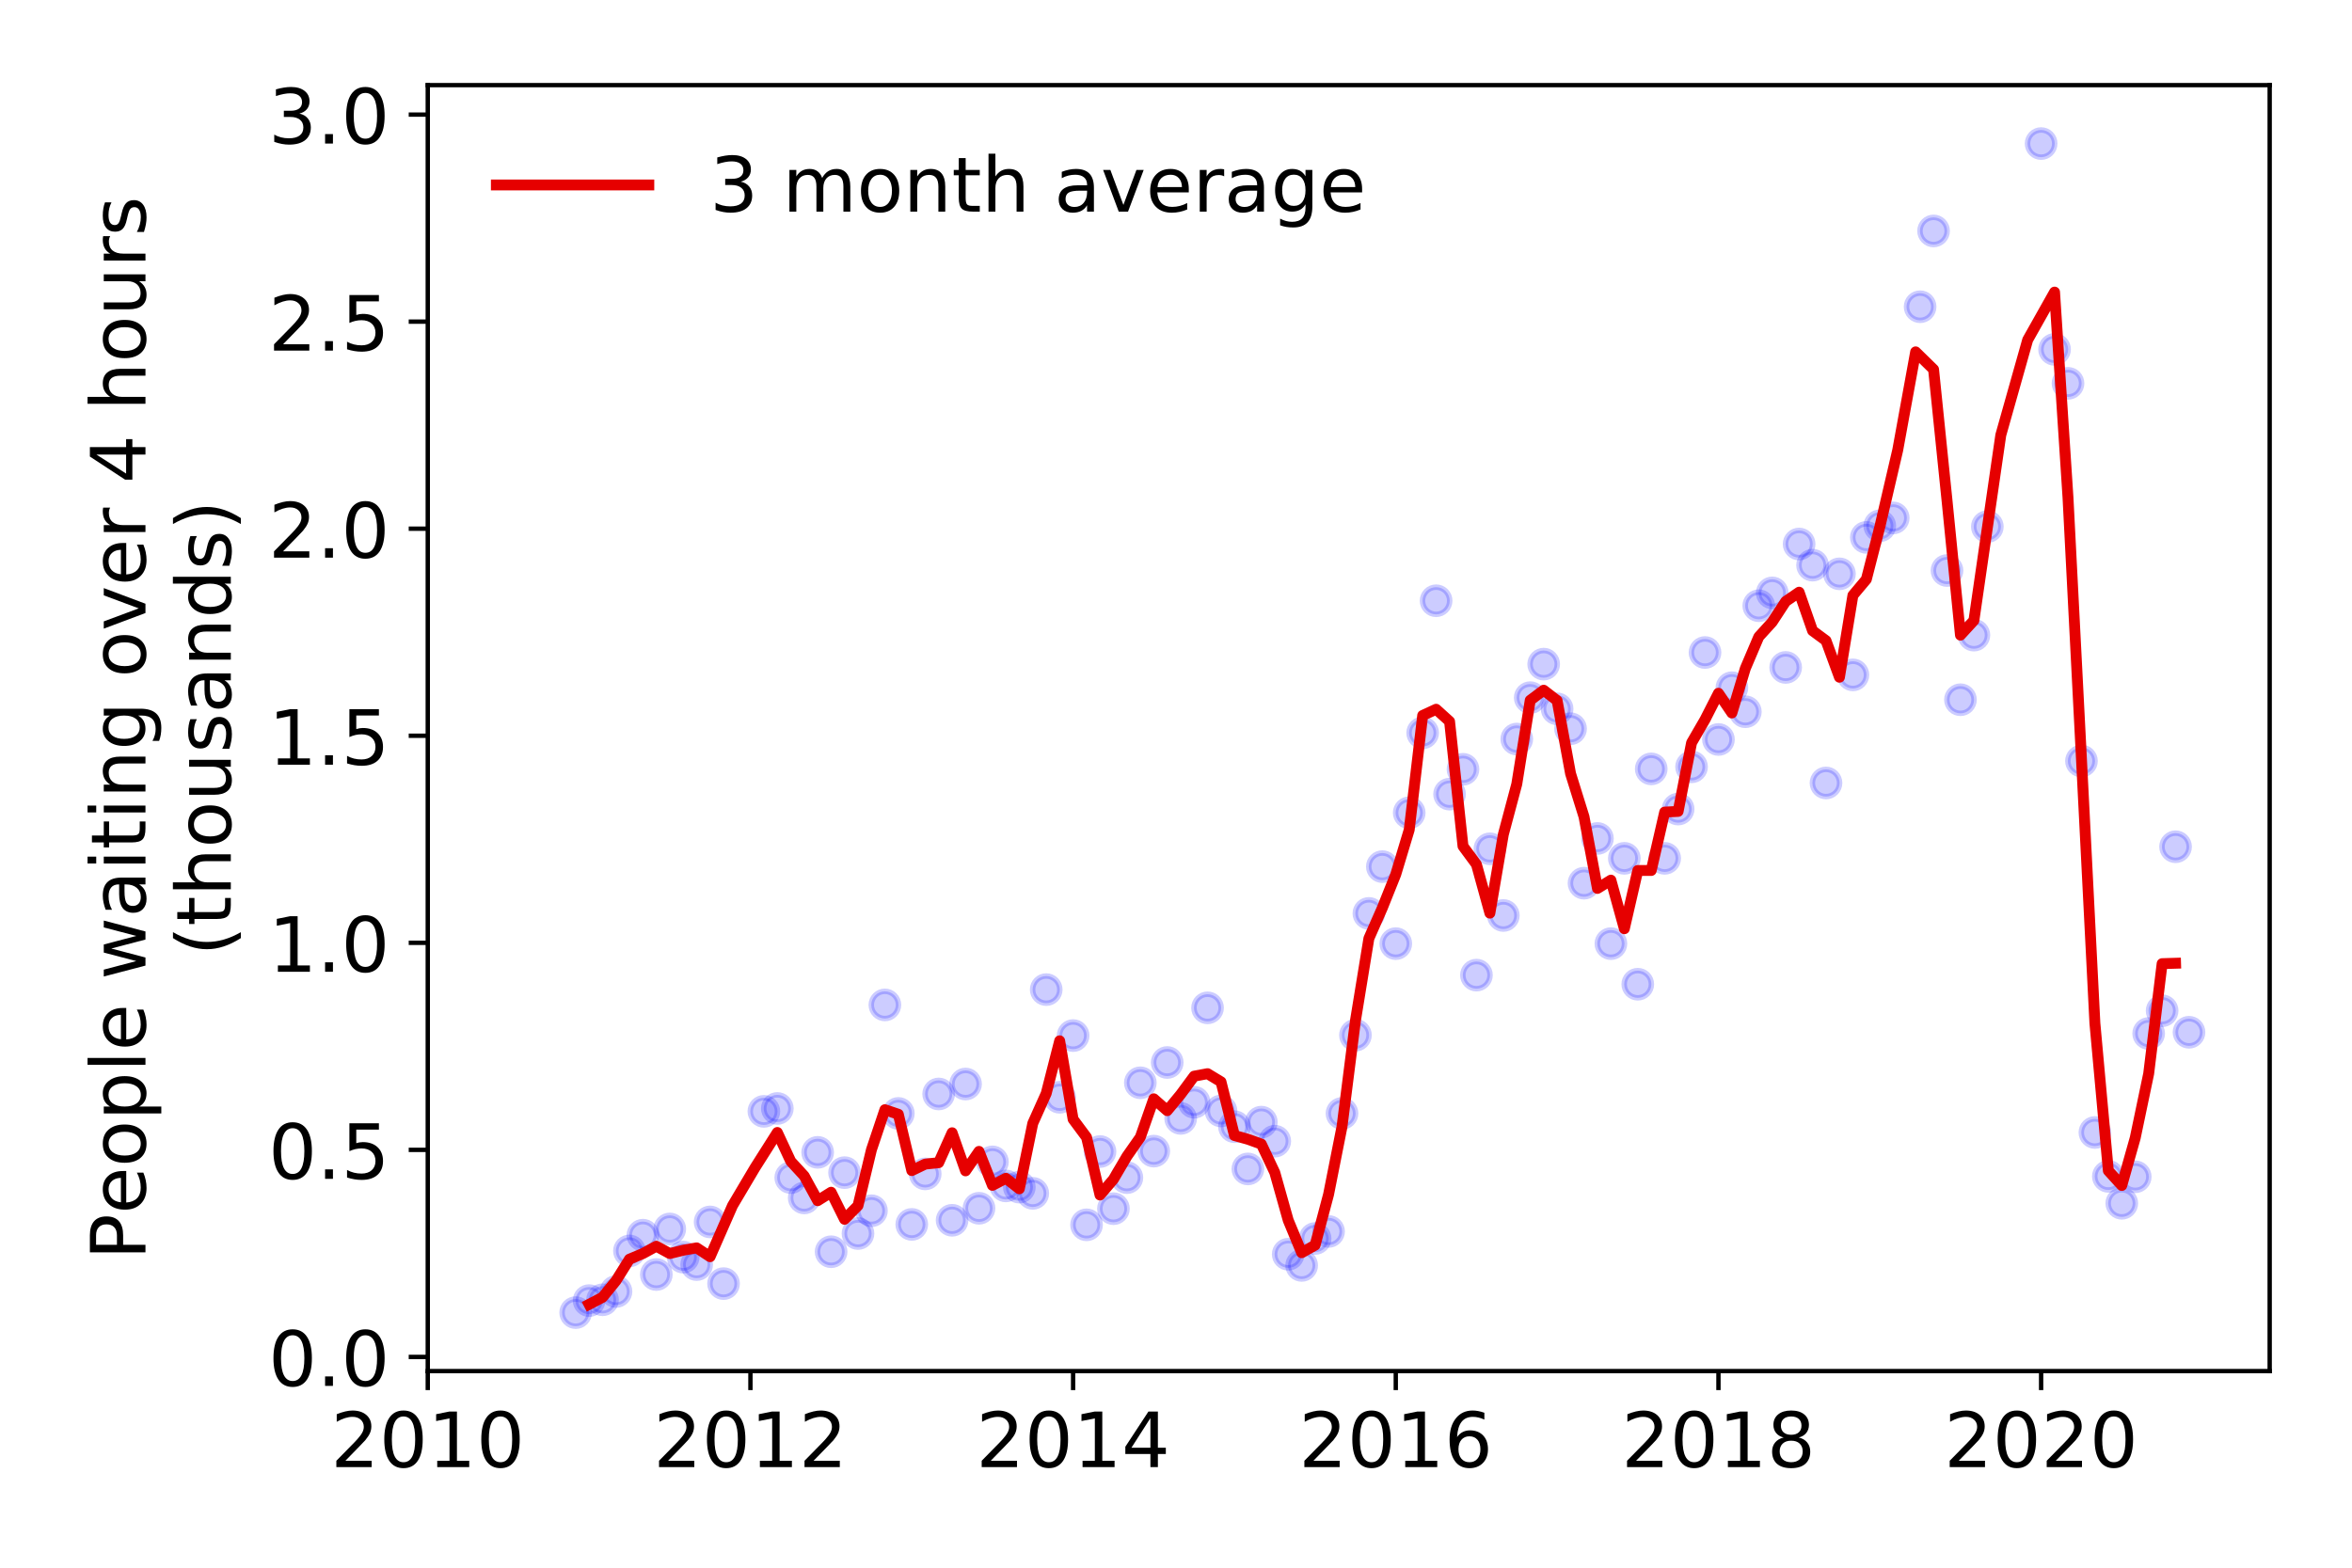 <?xml version="1.0" encoding="utf-8" standalone="no"?>
<!DOCTYPE svg PUBLIC "-//W3C//DTD SVG 1.1//EN"
  "http://www.w3.org/Graphics/SVG/1.1/DTD/svg11.dtd">
<!-- Created with matplotlib (https://matplotlib.org/) -->
<svg height="288pt" version="1.1" viewBox="0 0 432 288" width="432pt" xmlns="http://www.w3.org/2000/svg" xmlns:xlink="http://www.w3.org/1999/xlink">
 <defs>
  <style type="text/css">
*{stroke-linecap:butt;stroke-linejoin:round;}
  </style>
 </defs>
 <g id="figure_1">
  <g id="patch_1">
   <path d="M 0 288 
L 432 288 
L 432 0 
L 0 0 
z
" style="fill:#ffffff;"/>
  </g>
  <g id="axes_1">
   <g id="patch_2">
    <path d="M 78.57 251.88 
L 416.88 251.88 
L 416.88 15.638 
L 78.57 15.638 
z
" style="fill:#ffffff;"/>
   </g>
   <g id="matplotlib.axis_1">
    <g id="xtick_1">
     <g id="line2d_1">
      <defs>
       <path d="M 0 0 
L 0 3.5 
" id="m8b6c1732c4" style="stroke:#000000;stroke-width:0.8;"/>
      </defs>
      <g>
       <use style="stroke:#000000;stroke-width:0.8;" x="78.57" xlink:href="#m8b6c1732c4" y="251.88"/>
      </g>
     </g>
     <g id="text_1">
      <!-- 2010 -->
      <defs>
       <path d="M 19.188 8.297 
L 53.609 8.297 
L 53.609 0 
L 7.328 0 
L 7.328 8.297 
Q 12.938 14.109 22.625 23.891 
Q 32.328 33.688 34.812 36.531 
Q 39.547 41.844 41.422 45.531 
Q 43.312 49.219 43.312 52.781 
Q 43.312 58.594 39.234 62.25 
Q 35.156 65.922 28.609 65.922 
Q 23.969 65.922 18.812 64.312 
Q 13.672 62.703 7.812 59.422 
L 7.812 69.391 
Q 13.766 71.781 18.938 73 
Q 24.125 74.219 28.422 74.219 
Q 39.75 74.219 46.484 68.547 
Q 53.219 62.891 53.219 53.422 
Q 53.219 48.922 51.531 44.891 
Q 49.859 40.875 45.406 35.406 
Q 44.188 33.984 37.641 27.219 
Q 31.109 20.453 19.188 8.297 
z
" id="DejaVuSans-50"/>
       <path d="M 31.781 66.406 
Q 24.172 66.406 20.328 58.906 
Q 16.5 51.422 16.5 36.375 
Q 16.5 21.391 20.328 13.891 
Q 24.172 6.391 31.781 6.391 
Q 39.453 6.391 43.281 13.891 
Q 47.125 21.391 47.125 36.375 
Q 47.125 51.422 43.281 58.906 
Q 39.453 66.406 31.781 66.406 
z
M 31.781 74.219 
Q 44.047 74.219 50.516 64.516 
Q 56.984 54.828 56.984 36.375 
Q 56.984 17.969 50.516 8.266 
Q 44.047 -1.422 31.781 -1.422 
Q 19.531 -1.422 13.062 8.266 
Q 6.594 17.969 6.594 36.375 
Q 6.594 54.828 13.062 64.516 
Q 19.531 74.219 31.781 74.219 
z
" id="DejaVuSans-48"/>
       <path d="M 12.406 8.297 
L 28.516 8.297 
L 28.516 63.922 
L 10.984 60.406 
L 10.984 69.391 
L 28.422 72.906 
L 38.281 72.906 
L 38.281 8.297 
L 54.391 8.297 
L 54.391 0 
L 12.406 0 
z
" id="DejaVuSans-49"/>
      </defs>
      <g transform="translate(60.755 269.518)scale(0.14 -0.14)">
       <use xlink:href="#DejaVuSans-50"/>
       <use x="63.623" xlink:href="#DejaVuSans-48"/>
       <use x="127.246" xlink:href="#DejaVuSans-49"/>
       <use x="190.869" xlink:href="#DejaVuSans-48"/>
      </g>
     </g>
    </g>
    <g id="xtick_2">
     <g id="line2d_2">
      <g>
       <use style="stroke:#000000;stroke-width:0.8;" x="137.836" xlink:href="#m8b6c1732c4" y="251.88"/>
      </g>
     </g>
     <g id="text_2">
      <!-- 2012 -->
      <g transform="translate(120.021 269.518)scale(0.14 -0.14)">
       <use xlink:href="#DejaVuSans-50"/>
       <use x="63.623" xlink:href="#DejaVuSans-48"/>
       <use x="127.246" xlink:href="#DejaVuSans-49"/>
       <use x="190.869" xlink:href="#DejaVuSans-50"/>
      </g>
     </g>
    </g>
    <g id="xtick_3">
     <g id="line2d_3">
      <g>
       <use style="stroke:#000000;stroke-width:0.8;" x="197.102" xlink:href="#m8b6c1732c4" y="251.88"/>
      </g>
     </g>
     <g id="text_3">
      <!-- 2014 -->
      <defs>
       <path d="M 37.797 64.312 
L 12.891 25.391 
L 37.797 25.391 
z
M 35.203 72.906 
L 47.609 72.906 
L 47.609 25.391 
L 58.016 25.391 
L 58.016 17.188 
L 47.609 17.188 
L 47.609 0 
L 37.797 0 
L 37.797 17.188 
L 4.891 17.188 
L 4.891 26.703 
z
" id="DejaVuSans-52"/>
      </defs>
      <g transform="translate(179.287 269.518)scale(0.14 -0.14)">
       <use xlink:href="#DejaVuSans-50"/>
       <use x="63.623" xlink:href="#DejaVuSans-48"/>
       <use x="127.246" xlink:href="#DejaVuSans-49"/>
       <use x="190.869" xlink:href="#DejaVuSans-52"/>
      </g>
     </g>
    </g>
    <g id="xtick_4">
     <g id="line2d_4">
      <g>
       <use style="stroke:#000000;stroke-width:0.8;" x="256.368" xlink:href="#m8b6c1732c4" y="251.88"/>
      </g>
     </g>
     <g id="text_4">
      <!-- 2016 -->
      <defs>
       <path d="M 33.016 40.375 
Q 26.375 40.375 22.484 35.828 
Q 18.609 31.297 18.609 23.391 
Q 18.609 15.531 22.484 10.953 
Q 26.375 6.391 33.016 6.391 
Q 39.656 6.391 43.531 10.953 
Q 47.406 15.531 47.406 23.391 
Q 47.406 31.297 43.531 35.828 
Q 39.656 40.375 33.016 40.375 
z
M 52.594 71.297 
L 52.594 62.312 
Q 48.875 64.062 45.094 64.984 
Q 41.312 65.922 37.594 65.922 
Q 27.828 65.922 22.672 59.328 
Q 17.531 52.734 16.797 39.406 
Q 19.672 43.656 24.016 45.922 
Q 28.375 48.188 33.594 48.188 
Q 44.578 48.188 50.953 41.516 
Q 57.328 34.859 57.328 23.391 
Q 57.328 12.156 50.688 5.359 
Q 44.047 -1.422 33.016 -1.422 
Q 20.359 -1.422 13.672 8.266 
Q 6.984 17.969 6.984 36.375 
Q 6.984 53.656 15.188 63.938 
Q 23.391 74.219 37.203 74.219 
Q 40.922 74.219 44.703 73.484 
Q 48.484 72.75 52.594 71.297 
z
" id="DejaVuSans-54"/>
      </defs>
      <g transform="translate(238.553 269.518)scale(0.14 -0.14)">
       <use xlink:href="#DejaVuSans-50"/>
       <use x="63.623" xlink:href="#DejaVuSans-48"/>
       <use x="127.246" xlink:href="#DejaVuSans-49"/>
       <use x="190.869" xlink:href="#DejaVuSans-54"/>
      </g>
     </g>
    </g>
    <g id="xtick_5">
     <g id="line2d_5">
      <g>
       <use style="stroke:#000000;stroke-width:0.8;" x="315.634" xlink:href="#m8b6c1732c4" y="251.88"/>
      </g>
     </g>
     <g id="text_5">
      <!-- 2018 -->
      <defs>
       <path d="M 31.781 34.625 
Q 24.75 34.625 20.719 30.859 
Q 16.703 27.094 16.703 20.516 
Q 16.703 13.922 20.719 10.156 
Q 24.75 6.391 31.781 6.391 
Q 38.812 6.391 42.859 10.172 
Q 46.922 13.969 46.922 20.516 
Q 46.922 27.094 42.891 30.859 
Q 38.875 34.625 31.781 34.625 
z
M 21.922 38.812 
Q 15.578 40.375 12.031 44.719 
Q 8.5 49.078 8.5 55.328 
Q 8.5 64.062 14.719 69.141 
Q 20.953 74.219 31.781 74.219 
Q 42.672 74.219 48.875 69.141 
Q 55.078 64.062 55.078 55.328 
Q 55.078 49.078 51.531 44.719 
Q 48 40.375 41.703 38.812 
Q 48.828 37.156 52.797 32.312 
Q 56.781 27.484 56.781 20.516 
Q 56.781 9.906 50.312 4.234 
Q 43.844 -1.422 31.781 -1.422 
Q 19.734 -1.422 13.25 4.234 
Q 6.781 9.906 6.781 20.516 
Q 6.781 27.484 10.781 32.312 
Q 14.797 37.156 21.922 38.812 
z
M 18.312 54.391 
Q 18.312 48.734 21.844 45.562 
Q 25.391 42.391 31.781 42.391 
Q 38.141 42.391 41.719 45.562 
Q 45.312 48.734 45.312 54.391 
Q 45.312 60.062 41.719 63.234 
Q 38.141 66.406 31.781 66.406 
Q 25.391 66.406 21.844 63.234 
Q 18.312 60.062 18.312 54.391 
z
" id="DejaVuSans-56"/>
      </defs>
      <g transform="translate(297.819 269.518)scale(0.14 -0.14)">
       <use xlink:href="#DejaVuSans-50"/>
       <use x="63.623" xlink:href="#DejaVuSans-48"/>
       <use x="127.246" xlink:href="#DejaVuSans-49"/>
       <use x="190.869" xlink:href="#DejaVuSans-56"/>
      </g>
     </g>
    </g>
    <g id="xtick_6">
     <g id="line2d_6">
      <g>
       <use style="stroke:#000000;stroke-width:0.8;" x="374.9" xlink:href="#m8b6c1732c4" y="251.88"/>
      </g>
     </g>
     <g id="text_6">
      <!-- 2020 -->
      <g transform="translate(357.085 269.518)scale(0.14 -0.14)">
       <use xlink:href="#DejaVuSans-50"/>
       <use x="63.623" xlink:href="#DejaVuSans-48"/>
       <use x="127.246" xlink:href="#DejaVuSans-50"/>
       <use x="190.869" xlink:href="#DejaVuSans-48"/>
      </g>
     </g>
    </g>
   </g>
   <g id="matplotlib.axis_2">
    <g id="ytick_1">
     <g id="line2d_7">
      <defs>
       <path d="M 0 0 
L -3.5 0 
" id="m045afaaaff" style="stroke:#000000;stroke-width:0.8;"/>
      </defs>
      <g>
       <use style="stroke:#000000;stroke-width:0.8;" x="78.57" xlink:href="#m045afaaaff" y="249.282"/>
      </g>
     </g>
     <g id="text_7">
      <!-- 0.0 -->
      <defs>
       <path d="M 10.688 12.406 
L 21 12.406 
L 21 0 
L 10.688 0 
z
" id="DejaVuSans-46"/>
      </defs>
      <g transform="translate(49.306 254.601)scale(0.14 -0.14)">
       <use xlink:href="#DejaVuSans-48"/>
       <use x="63.623" xlink:href="#DejaVuSans-46"/>
       <use x="95.41" xlink:href="#DejaVuSans-48"/>
      </g>
     </g>
    </g>
    <g id="ytick_2">
     <g id="line2d_8">
      <g>
       <use style="stroke:#000000;stroke-width:0.8;" x="78.57" xlink:href="#m045afaaaff" y="211.243"/>
      </g>
     </g>
     <g id="text_8">
      <!-- 0.5 -->
      <defs>
       <path d="M 10.797 72.906 
L 49.516 72.906 
L 49.516 64.594 
L 19.828 64.594 
L 19.828 46.734 
Q 21.969 47.469 24.109 47.828 
Q 26.266 48.188 28.422 48.188 
Q 40.625 48.188 47.75 41.5 
Q 54.891 34.812 54.891 23.391 
Q 54.891 11.625 47.562 5.094 
Q 40.234 -1.422 26.906 -1.422 
Q 22.312 -1.422 17.547 -0.641 
Q 12.797 0.141 7.719 1.703 
L 7.719 11.625 
Q 12.109 9.234 16.797 8.062 
Q 21.484 6.891 26.703 6.891 
Q 35.156 6.891 40.078 11.328 
Q 45.016 15.766 45.016 23.391 
Q 45.016 31 40.078 35.438 
Q 35.156 39.891 26.703 39.891 
Q 22.75 39.891 18.812 39.016 
Q 14.891 38.141 10.797 36.281 
z
" id="DejaVuSans-53"/>
      </defs>
      <g transform="translate(49.306 216.562)scale(0.14 -0.14)">
       <use xlink:href="#DejaVuSans-48"/>
       <use x="63.623" xlink:href="#DejaVuSans-46"/>
       <use x="95.41" xlink:href="#DejaVuSans-53"/>
      </g>
     </g>
    </g>
    <g id="ytick_3">
     <g id="line2d_9">
      <g>
       <use style="stroke:#000000;stroke-width:0.8;" x="78.57" xlink:href="#m045afaaaff" y="173.205"/>
      </g>
     </g>
     <g id="text_9">
      <!-- 1.0 -->
      <g transform="translate(49.306 178.524)scale(0.14 -0.14)">
       <use xlink:href="#DejaVuSans-49"/>
       <use x="63.623" xlink:href="#DejaVuSans-46"/>
       <use x="95.41" xlink:href="#DejaVuSans-48"/>
      </g>
     </g>
    </g>
    <g id="ytick_4">
     <g id="line2d_10">
      <g>
       <use style="stroke:#000000;stroke-width:0.8;" x="78.57" xlink:href="#m045afaaaff" y="135.166"/>
      </g>
     </g>
     <g id="text_10">
      <!-- 1.5 -->
      <g transform="translate(49.306 140.485)scale(0.14 -0.14)">
       <use xlink:href="#DejaVuSans-49"/>
       <use x="63.623" xlink:href="#DejaVuSans-46"/>
       <use x="95.41" xlink:href="#DejaVuSans-53"/>
      </g>
     </g>
    </g>
    <g id="ytick_5">
     <g id="line2d_11">
      <g>
       <use style="stroke:#000000;stroke-width:0.8;" x="78.57" xlink:href="#m045afaaaff" y="97.128"/>
      </g>
     </g>
     <g id="text_11">
      <!-- 2.0 -->
      <g transform="translate(49.306 102.447)scale(0.14 -0.14)">
       <use xlink:href="#DejaVuSans-50"/>
       <use x="63.623" xlink:href="#DejaVuSans-46"/>
       <use x="95.41" xlink:href="#DejaVuSans-48"/>
      </g>
     </g>
    </g>
    <g id="ytick_6">
     <g id="line2d_12">
      <g>
       <use style="stroke:#000000;stroke-width:0.8;" x="78.57" xlink:href="#m045afaaaff" y="59.089"/>
      </g>
     </g>
     <g id="text_12">
      <!-- 2.5 -->
      <g transform="translate(49.306 64.408)scale(0.14 -0.14)">
       <use xlink:href="#DejaVuSans-50"/>
       <use x="63.623" xlink:href="#DejaVuSans-46"/>
       <use x="95.41" xlink:href="#DejaVuSans-53"/>
      </g>
     </g>
    </g>
    <g id="ytick_7">
     <g id="line2d_13">
      <g>
       <use style="stroke:#000000;stroke-width:0.8;" x="78.57" xlink:href="#m045afaaaff" y="21.051"/>
      </g>
     </g>
     <g id="text_13">
      <!-- 3.0 -->
      <defs>
       <path d="M 40.578 39.312 
Q 47.656 37.797 51.625 33 
Q 55.609 28.219 55.609 21.188 
Q 55.609 10.406 48.188 4.484 
Q 40.766 -1.422 27.094 -1.422 
Q 22.516 -1.422 17.656 -0.516 
Q 12.797 0.391 7.625 2.203 
L 7.625 11.719 
Q 11.719 9.328 16.594 8.109 
Q 21.484 6.891 26.812 6.891 
Q 36.078 6.891 40.938 10.547 
Q 45.797 14.203 45.797 21.188 
Q 45.797 27.641 41.281 31.266 
Q 36.766 34.906 28.719 34.906 
L 20.219 34.906 
L 20.219 43.016 
L 29.109 43.016 
Q 36.375 43.016 40.234 45.922 
Q 44.094 48.828 44.094 54.297 
Q 44.094 59.906 40.109 62.906 
Q 36.141 65.922 28.719 65.922 
Q 24.656 65.922 20.016 65.031 
Q 15.375 64.156 9.812 62.312 
L 9.812 71.094 
Q 15.438 72.656 20.344 73.438 
Q 25.25 74.219 29.594 74.219 
Q 40.828 74.219 47.359 69.109 
Q 53.906 64.016 53.906 55.328 
Q 53.906 49.266 50.438 45.094 
Q 46.969 40.922 40.578 39.312 
z
" id="DejaVuSans-51"/>
      </defs>
      <g transform="translate(49.306 26.37)scale(0.14 -0.14)">
       <use xlink:href="#DejaVuSans-51"/>
       <use x="63.623" xlink:href="#DejaVuSans-46"/>
       <use x="95.41" xlink:href="#DejaVuSans-48"/>
      </g>
     </g>
    </g>
    <g id="text_14">
     <!-- People waiting over 4 hours -->
     <defs>
      <path d="M 19.672 64.797 
L 19.672 37.406 
L 32.078 37.406 
Q 38.969 37.406 42.719 40.969 
Q 46.484 44.531 46.484 51.125 
Q 46.484 57.672 42.719 61.234 
Q 38.969 64.797 32.078 64.797 
z
M 9.812 72.906 
L 32.078 72.906 
Q 44.344 72.906 50.609 67.359 
Q 56.891 61.812 56.891 51.125 
Q 56.891 40.328 50.609 34.812 
Q 44.344 29.297 32.078 29.297 
L 19.672 29.297 
L 19.672 0 
L 9.812 0 
z
" id="DejaVuSans-80"/>
      <path d="M 56.203 29.594 
L 56.203 25.203 
L 14.891 25.203 
Q 15.484 15.922 20.484 11.062 
Q 25.484 6.203 34.422 6.203 
Q 39.594 6.203 44.453 7.469 
Q 49.312 8.734 54.109 11.281 
L 54.109 2.781 
Q 49.266 0.734 44.188 -0.344 
Q 39.109 -1.422 33.891 -1.422 
Q 20.797 -1.422 13.156 6.188 
Q 5.516 13.812 5.516 26.812 
Q 5.516 40.234 12.766 48.109 
Q 20.016 56 32.328 56 
Q 43.359 56 49.781 48.891 
Q 56.203 41.797 56.203 29.594 
z
M 47.219 32.234 
Q 47.125 39.594 43.094 43.984 
Q 39.062 48.391 32.422 48.391 
Q 24.906 48.391 20.391 44.141 
Q 15.875 39.891 15.188 32.172 
z
" id="DejaVuSans-101"/>
      <path d="M 30.609 48.391 
Q 23.391 48.391 19.188 42.75 
Q 14.984 37.109 14.984 27.297 
Q 14.984 17.484 19.156 11.844 
Q 23.344 6.203 30.609 6.203 
Q 37.797 6.203 41.984 11.859 
Q 46.188 17.531 46.188 27.297 
Q 46.188 37.016 41.984 42.703 
Q 37.797 48.391 30.609 48.391 
z
M 30.609 56 
Q 42.328 56 49.016 48.375 
Q 55.719 40.766 55.719 27.297 
Q 55.719 13.875 49.016 6.219 
Q 42.328 -1.422 30.609 -1.422 
Q 18.844 -1.422 12.172 6.219 
Q 5.516 13.875 5.516 27.297 
Q 5.516 40.766 12.172 48.375 
Q 18.844 56 30.609 56 
z
" id="DejaVuSans-111"/>
      <path d="M 18.109 8.203 
L 18.109 -20.797 
L 9.078 -20.797 
L 9.078 54.688 
L 18.109 54.688 
L 18.109 46.391 
Q 20.953 51.266 25.266 53.625 
Q 29.594 56 35.594 56 
Q 45.562 56 51.781 48.094 
Q 58.016 40.188 58.016 27.297 
Q 58.016 14.406 51.781 6.484 
Q 45.562 -1.422 35.594 -1.422 
Q 29.594 -1.422 25.266 0.953 
Q 20.953 3.328 18.109 8.203 
z
M 48.688 27.297 
Q 48.688 37.203 44.609 42.844 
Q 40.531 48.484 33.406 48.484 
Q 26.266 48.484 22.188 42.844 
Q 18.109 37.203 18.109 27.297 
Q 18.109 17.391 22.188 11.75 
Q 26.266 6.109 33.406 6.109 
Q 40.531 6.109 44.609 11.75 
Q 48.688 17.391 48.688 27.297 
z
" id="DejaVuSans-112"/>
      <path d="M 9.422 75.984 
L 18.406 75.984 
L 18.406 0 
L 9.422 0 
z
" id="DejaVuSans-108"/>
      <path id="DejaVuSans-32"/>
      <path d="M 4.203 54.688 
L 13.188 54.688 
L 24.422 12.016 
L 35.594 54.688 
L 46.188 54.688 
L 57.422 12.016 
L 68.609 54.688 
L 77.594 54.688 
L 63.281 0 
L 52.688 0 
L 40.922 44.828 
L 29.109 0 
L 18.5 0 
z
" id="DejaVuSans-119"/>
      <path d="M 34.281 27.484 
Q 23.391 27.484 19.188 25 
Q 14.984 22.516 14.984 16.5 
Q 14.984 11.719 18.141 8.906 
Q 21.297 6.109 26.703 6.109 
Q 34.188 6.109 38.703 11.406 
Q 43.219 16.703 43.219 25.484 
L 43.219 27.484 
z
M 52.203 31.203 
L 52.203 0 
L 43.219 0 
L 43.219 8.297 
Q 40.141 3.328 35.547 0.953 
Q 30.953 -1.422 24.312 -1.422 
Q 15.922 -1.422 10.953 3.297 
Q 6 8.016 6 15.922 
Q 6 25.141 12.172 29.828 
Q 18.359 34.516 30.609 34.516 
L 43.219 34.516 
L 43.219 35.406 
Q 43.219 41.609 39.141 45 
Q 35.062 48.391 27.688 48.391 
Q 23 48.391 18.547 47.266 
Q 14.109 46.141 10.016 43.891 
L 10.016 52.203 
Q 14.938 54.109 19.578 55.047 
Q 24.219 56 28.609 56 
Q 40.484 56 46.344 49.844 
Q 52.203 43.703 52.203 31.203 
z
" id="DejaVuSans-97"/>
      <path d="M 9.422 54.688 
L 18.406 54.688 
L 18.406 0 
L 9.422 0 
z
M 9.422 75.984 
L 18.406 75.984 
L 18.406 64.594 
L 9.422 64.594 
z
" id="DejaVuSans-105"/>
      <path d="M 18.312 70.219 
L 18.312 54.688 
L 36.812 54.688 
L 36.812 47.703 
L 18.312 47.703 
L 18.312 18.016 
Q 18.312 11.328 20.141 9.422 
Q 21.969 7.516 27.594 7.516 
L 36.812 7.516 
L 36.812 0 
L 27.594 0 
Q 17.188 0 13.234 3.875 
Q 9.281 7.766 9.281 18.016 
L 9.281 47.703 
L 2.688 47.703 
L 2.688 54.688 
L 9.281 54.688 
L 9.281 70.219 
z
" id="DejaVuSans-116"/>
      <path d="M 54.891 33.016 
L 54.891 0 
L 45.906 0 
L 45.906 32.719 
Q 45.906 40.484 42.875 44.328 
Q 39.844 48.188 33.797 48.188 
Q 26.516 48.188 22.312 43.547 
Q 18.109 38.922 18.109 30.906 
L 18.109 0 
L 9.078 0 
L 9.078 54.688 
L 18.109 54.688 
L 18.109 46.188 
Q 21.344 51.125 25.703 53.562 
Q 30.078 56 35.797 56 
Q 45.219 56 50.047 50.172 
Q 54.891 44.344 54.891 33.016 
z
" id="DejaVuSans-110"/>
      <path d="M 45.406 27.984 
Q 45.406 37.75 41.375 43.109 
Q 37.359 48.484 30.078 48.484 
Q 22.859 48.484 18.828 43.109 
Q 14.797 37.75 14.797 27.984 
Q 14.797 18.266 18.828 12.891 
Q 22.859 7.516 30.078 7.516 
Q 37.359 7.516 41.375 12.891 
Q 45.406 18.266 45.406 27.984 
z
M 54.391 6.781 
Q 54.391 -7.172 48.188 -13.984 
Q 42 -20.797 29.203 -20.797 
Q 24.469 -20.797 20.266 -20.094 
Q 16.062 -19.391 12.109 -17.922 
L 12.109 -9.188 
Q 16.062 -11.328 19.922 -12.344 
Q 23.781 -13.375 27.781 -13.375 
Q 36.625 -13.375 41.016 -8.766 
Q 45.406 -4.156 45.406 5.172 
L 45.406 9.625 
Q 42.625 4.781 38.281 2.391 
Q 33.938 0 27.875 0 
Q 17.828 0 11.672 7.656 
Q 5.516 15.328 5.516 27.984 
Q 5.516 40.672 11.672 48.328 
Q 17.828 56 27.875 56 
Q 33.938 56 38.281 53.609 
Q 42.625 51.219 45.406 46.391 
L 45.406 54.688 
L 54.391 54.688 
z
" id="DejaVuSans-103"/>
      <path d="M 2.984 54.688 
L 12.5 54.688 
L 29.594 8.797 
L 46.688 54.688 
L 56.203 54.688 
L 35.688 0 
L 23.484 0 
z
" id="DejaVuSans-118"/>
      <path d="M 41.109 46.297 
Q 39.594 47.172 37.812 47.578 
Q 36.031 48 33.891 48 
Q 26.266 48 22.188 43.047 
Q 18.109 38.094 18.109 28.812 
L 18.109 0 
L 9.078 0 
L 9.078 54.688 
L 18.109 54.688 
L 18.109 46.188 
Q 20.953 51.172 25.484 53.578 
Q 30.031 56 36.531 56 
Q 37.453 56 38.578 55.875 
Q 39.703 55.766 41.062 55.516 
z
" id="DejaVuSans-114"/>
      <path d="M 54.891 33.016 
L 54.891 0 
L 45.906 0 
L 45.906 32.719 
Q 45.906 40.484 42.875 44.328 
Q 39.844 48.188 33.797 48.188 
Q 26.516 48.188 22.312 43.547 
Q 18.109 38.922 18.109 30.906 
L 18.109 0 
L 9.078 0 
L 9.078 75.984 
L 18.109 75.984 
L 18.109 46.188 
Q 21.344 51.125 25.703 53.562 
Q 30.078 56 35.797 56 
Q 45.219 56 50.047 50.172 
Q 54.891 44.344 54.891 33.016 
z
" id="DejaVuSans-104"/>
      <path d="M 8.5 21.578 
L 8.5 54.688 
L 17.484 54.688 
L 17.484 21.922 
Q 17.484 14.156 20.5 10.266 
Q 23.531 6.391 29.594 6.391 
Q 36.859 6.391 41.078 11.031 
Q 45.312 15.672 45.312 23.688 
L 45.312 54.688 
L 54.297 54.688 
L 54.297 0 
L 45.312 0 
L 45.312 8.406 
Q 42.047 3.422 37.719 1 
Q 33.406 -1.422 27.688 -1.422 
Q 18.266 -1.422 13.375 4.438 
Q 8.5 10.297 8.5 21.578 
z
M 31.109 56 
z
" id="DejaVuSans-117"/>
      <path d="M 44.281 53.078 
L 44.281 44.578 
Q 40.484 46.531 36.375 47.5 
Q 32.281 48.484 27.875 48.484 
Q 21.188 48.484 17.844 46.438 
Q 14.5 44.391 14.5 40.281 
Q 14.5 37.156 16.891 35.375 
Q 19.281 33.594 26.516 31.984 
L 29.594 31.297 
Q 39.156 29.25 43.188 25.516 
Q 47.219 21.781 47.219 15.094 
Q 47.219 7.469 41.188 3.016 
Q 35.156 -1.422 24.609 -1.422 
Q 20.219 -1.422 15.453 -0.562 
Q 10.688 0.297 5.422 2 
L 5.422 11.281 
Q 10.406 8.688 15.234 7.391 
Q 20.062 6.109 24.812 6.109 
Q 31.156 6.109 34.562 8.281 
Q 37.984 10.453 37.984 14.406 
Q 37.984 18.062 35.516 20.016 
Q 33.062 21.969 24.703 23.781 
L 21.578 24.516 
Q 13.234 26.266 9.516 29.906 
Q 5.812 33.547 5.812 39.891 
Q 5.812 47.609 11.281 51.797 
Q 16.75 56 26.812 56 
Q 31.781 56 36.172 55.266 
Q 40.578 54.547 44.281 53.078 
z
" id="DejaVuSans-115"/>
     </defs>
     <g transform="translate(26.717 231.434)rotate(-90)scale(0.14 -0.14)">
      <use xlink:href="#DejaVuSans-80"/>
      <use x="60.256" xlink:href="#DejaVuSans-101"/>
      <use x="121.779" xlink:href="#DejaVuSans-111"/>
      <use x="182.961" xlink:href="#DejaVuSans-112"/>
      <use x="246.438" xlink:href="#DejaVuSans-108"/>
      <use x="274.221" xlink:href="#DejaVuSans-101"/>
      <use x="335.744" xlink:href="#DejaVuSans-32"/>
      <use x="367.531" xlink:href="#DejaVuSans-119"/>
      <use x="449.318" xlink:href="#DejaVuSans-97"/>
      <use x="510.598" xlink:href="#DejaVuSans-105"/>
      <use x="538.381" xlink:href="#DejaVuSans-116"/>
      <use x="577.59" xlink:href="#DejaVuSans-105"/>
      <use x="605.373" xlink:href="#DejaVuSans-110"/>
      <use x="668.752" xlink:href="#DejaVuSans-103"/>
      <use x="732.229" xlink:href="#DejaVuSans-32"/>
      <use x="764.016" xlink:href="#DejaVuSans-111"/>
      <use x="825.197" xlink:href="#DejaVuSans-118"/>
      <use x="884.377" xlink:href="#DejaVuSans-101"/>
      <use x="945.9" xlink:href="#DejaVuSans-114"/>
      <use x="987.014" xlink:href="#DejaVuSans-32"/>
      <use x="1018.801" xlink:href="#DejaVuSans-52"/>
      <use x="1082.424" xlink:href="#DejaVuSans-32"/>
      <use x="1114.211" xlink:href="#DejaVuSans-104"/>
      <use x="1177.59" xlink:href="#DejaVuSans-111"/>
      <use x="1238.771" xlink:href="#DejaVuSans-117"/>
      <use x="1302.15" xlink:href="#DejaVuSans-114"/>
      <use x="1343.264" xlink:href="#DejaVuSans-115"/>
     </g>
     <!-- (thousands) -->
     <defs>
      <path d="M 31 75.875 
Q 24.469 64.656 21.281 53.656 
Q 18.109 42.672 18.109 31.391 
Q 18.109 20.125 21.312 9.062 
Q 24.516 -2 31 -13.188 
L 23.188 -13.188 
Q 15.875 -1.703 12.234 9.375 
Q 8.594 20.453 8.594 31.391 
Q 8.594 42.281 12.203 53.312 
Q 15.828 64.359 23.188 75.875 
z
" id="DejaVuSans-40"/>
      <path d="M 45.406 46.391 
L 45.406 75.984 
L 54.391 75.984 
L 54.391 0 
L 45.406 0 
L 45.406 8.203 
Q 42.578 3.328 38.25 0.953 
Q 33.938 -1.422 27.875 -1.422 
Q 17.969 -1.422 11.734 6.484 
Q 5.516 14.406 5.516 27.297 
Q 5.516 40.188 11.734 48.094 
Q 17.969 56 27.875 56 
Q 33.938 56 38.25 53.625 
Q 42.578 51.266 45.406 46.391 
z
M 14.797 27.297 
Q 14.797 17.391 18.875 11.75 
Q 22.953 6.109 30.078 6.109 
Q 37.203 6.109 41.297 11.75 
Q 45.406 17.391 45.406 27.297 
Q 45.406 37.203 41.297 42.844 
Q 37.203 48.484 30.078 48.484 
Q 22.953 48.484 18.875 42.844 
Q 14.797 37.203 14.797 27.297 
z
" id="DejaVuSans-100"/>
      <path d="M 8.016 75.875 
L 15.828 75.875 
Q 23.141 64.359 26.781 53.312 
Q 30.422 42.281 30.422 31.391 
Q 30.422 20.453 26.781 9.375 
Q 23.141 -1.703 15.828 -13.188 
L 8.016 -13.188 
Q 14.5 -2 17.703 9.062 
Q 20.906 20.125 20.906 31.391 
Q 20.906 42.672 17.703 53.656 
Q 14.5 64.656 8.016 75.875 
z
" id="DejaVuSans-41"/>
     </defs>
     <g transform="translate(42.394 175.584)rotate(-90)scale(0.14 -0.14)">
      <use xlink:href="#DejaVuSans-40"/>
      <use x="39.014" xlink:href="#DejaVuSans-116"/>
      <use x="78.223" xlink:href="#DejaVuSans-104"/>
      <use x="141.602" xlink:href="#DejaVuSans-111"/>
      <use x="202.783" xlink:href="#DejaVuSans-117"/>
      <use x="266.162" xlink:href="#DejaVuSans-115"/>
      <use x="318.262" xlink:href="#DejaVuSans-97"/>
      <use x="379.541" xlink:href="#DejaVuSans-110"/>
      <use x="442.92" xlink:href="#DejaVuSans-100"/>
      <use x="506.396" xlink:href="#DejaVuSans-115"/>
      <use x="558.496" xlink:href="#DejaVuSans-41"/>
     </g>
    </g>
   </g>
   <g id="line2d_14">
    <defs>
     <path d="M 0 2.5 
C 0.663 2.5 1.299 2.237 1.768 1.768 
C 2.237 1.299 2.5 0.663 2.5 0 
C 2.5 -0.663 2.237 -1.299 1.768 -1.768 
C 1.299 -2.237 0.663 -2.5 0 -2.5 
C -0.663 -2.5 -1.299 -2.237 -1.768 -1.768 
C -2.237 -1.299 -2.5 -0.663 -2.5 0 
C -2.5 0.663 -2.237 1.299 -1.768 1.768 
C -1.299 2.237 -0.663 2.5 0 2.5 
z
" id="mc1ca49a7a0" style="stroke:#0000ff;stroke-opacity:0.2;"/>
    </defs>
    <g clip-path="url(#p421d8fb8c1)">
     <use style="fill:#0000ff;fill-opacity:0.2;stroke:#0000ff;stroke-opacity:0.2;" x="402.064" xlink:href="#mc1ca49a7a0" y="189.638"/>
     <use style="fill:#0000ff;fill-opacity:0.2;stroke:#0000ff;stroke-opacity:0.2;" x="399.594" xlink:href="#mc1ca49a7a0" y="155.555"/>
     <use style="fill:#0000ff;fill-opacity:0.2;stroke:#0000ff;stroke-opacity:0.2;" x="397.125" xlink:href="#mc1ca49a7a0" y="185.682"/>
     <use style="fill:#0000ff;fill-opacity:0.2;stroke:#0000ff;stroke-opacity:0.2;" x="394.655" xlink:href="#mc1ca49a7a0" y="189.866"/>
     <use style="fill:#0000ff;fill-opacity:0.2;stroke:#0000ff;stroke-opacity:0.2;" x="392.186" xlink:href="#mc1ca49a7a0" y="216.188"/>
     <use style="fill:#0000ff;fill-opacity:0.2;stroke:#0000ff;stroke-opacity:0.2;" x="389.716" xlink:href="#mc1ca49a7a0" y="221.057"/>
     <use style="fill:#0000ff;fill-opacity:0.2;stroke:#0000ff;stroke-opacity:0.2;" x="387.247" xlink:href="#mc1ca49a7a0" y="216.112"/>
     <use style="fill:#0000ff;fill-opacity:0.2;stroke:#0000ff;stroke-opacity:0.2;" x="384.778" xlink:href="#mc1ca49a7a0" y="208.048"/>
     <use style="fill:#0000ff;fill-opacity:0.2;stroke:#0000ff;stroke-opacity:0.2;" x="382.308" xlink:href="#mc1ca49a7a0" y="139.807"/>
     <use style="fill:#0000ff;fill-opacity:0.2;stroke:#0000ff;stroke-opacity:0.2;" x="379.839" xlink:href="#mc1ca49a7a0" y="70.425"/>
     <use style="fill:#0000ff;fill-opacity:0.2;stroke:#0000ff;stroke-opacity:0.2;" x="377.369" xlink:href="#mc1ca49a7a0" y="64.186"/>
     <use style="fill:#0000ff;fill-opacity:0.2;stroke:#0000ff;stroke-opacity:0.2;" x="374.9" xlink:href="#mc1ca49a7a0" y="26.376"/>
     <use style="fill:#0000ff;fill-opacity:0.2;stroke:#0000ff;stroke-opacity:0.2;" x="365.022" xlink:href="#mc1ca49a7a0" y="96.747"/>
     <use style="fill:#0000ff;fill-opacity:0.2;stroke:#0000ff;stroke-opacity:0.2;" x="362.553" xlink:href="#mc1ca49a7a0" y="116.68"/>
     <use style="fill:#0000ff;fill-opacity:0.2;stroke:#0000ff;stroke-opacity:0.2;" x="360.083" xlink:href="#mc1ca49a7a0" y="128.548"/>
     <use style="fill:#0000ff;fill-opacity:0.2;stroke:#0000ff;stroke-opacity:0.2;" x="357.614" xlink:href="#mc1ca49a7a0" y="104.812"/>
     <use style="fill:#0000ff;fill-opacity:0.2;stroke:#0000ff;stroke-opacity:0.2;" x="355.145" xlink:href="#mc1ca49a7a0" y="42.428"/>
     <use style="fill:#0000ff;fill-opacity:0.2;stroke:#0000ff;stroke-opacity:0.2;" x="352.675" xlink:href="#mc1ca49a7a0" y="56.351"/>
     <use style="fill:#0000ff;fill-opacity:0.2;stroke:#0000ff;stroke-opacity:0.2;" x="347.736" xlink:href="#mc1ca49a7a0" y="95.15"/>
     <use style="fill:#0000ff;fill-opacity:0.2;stroke:#0000ff;stroke-opacity:0.2;" x="345.267" xlink:href="#mc1ca49a7a0" y="96.595"/>
     <use style="fill:#0000ff;fill-opacity:0.2;stroke:#0000ff;stroke-opacity:0.2;" x="342.798" xlink:href="#mc1ca49a7a0" y="98.725"/>
     <use style="fill:#0000ff;fill-opacity:0.2;stroke:#0000ff;stroke-opacity:0.2;" x="340.328" xlink:href="#mc1ca49a7a0" y="123.983"/>
     <use style="fill:#0000ff;fill-opacity:0.2;stroke:#0000ff;stroke-opacity:0.2;" x="337.859" xlink:href="#mc1ca49a7a0" y="105.42"/>
     <use style="fill:#0000ff;fill-opacity:0.2;stroke:#0000ff;stroke-opacity:0.2;" x="335.389" xlink:href="#mc1ca49a7a0" y="143.839"/>
     <use style="fill:#0000ff;fill-opacity:0.2;stroke:#0000ff;stroke-opacity:0.2;" x="332.92" xlink:href="#mc1ca49a7a0" y="103.823"/>
     <use style="fill:#0000ff;fill-opacity:0.2;stroke:#0000ff;stroke-opacity:0.2;" x="330.45" xlink:href="#mc1ca49a7a0" y="99.943"/>
     <use style="fill:#0000ff;fill-opacity:0.2;stroke:#0000ff;stroke-opacity:0.2;" x="327.981" xlink:href="#mc1ca49a7a0" y="122.614"/>
     <use style="fill:#0000ff;fill-opacity:0.2;stroke:#0000ff;stroke-opacity:0.2;" x="325.512" xlink:href="#mc1ca49a7a0" y="108.92"/>
     <use style="fill:#0000ff;fill-opacity:0.2;stroke:#0000ff;stroke-opacity:0.2;" x="323.042" xlink:href="#mc1ca49a7a0" y="111.278"/>
     <use style="fill:#0000ff;fill-opacity:0.2;stroke:#0000ff;stroke-opacity:0.2;" x="320.573" xlink:href="#mc1ca49a7a0" y="130.754"/>
     <use style="fill:#0000ff;fill-opacity:0.2;stroke:#0000ff;stroke-opacity:0.2;" x="318.103" xlink:href="#mc1ca49a7a0" y="126.341"/>
     <use style="fill:#0000ff;fill-opacity:0.2;stroke:#0000ff;stroke-opacity:0.2;" x="315.634" xlink:href="#mc1ca49a7a0" y="135.851"/>
     <use style="fill:#0000ff;fill-opacity:0.2;stroke:#0000ff;stroke-opacity:0.2;" x="313.165" xlink:href="#mc1ca49a7a0" y="119.875"/>
     <use style="fill:#0000ff;fill-opacity:0.2;stroke:#0000ff;stroke-opacity:0.2;" x="310.695" xlink:href="#mc1ca49a7a0" y="140.872"/>
     <use style="fill:#0000ff;fill-opacity:0.2;stroke:#0000ff;stroke-opacity:0.2;" x="308.226" xlink:href="#mc1ca49a7a0" y="148.632"/>
     <use style="fill:#0000ff;fill-opacity:0.2;stroke:#0000ff;stroke-opacity:0.2;" x="305.756" xlink:href="#mc1ca49a7a0" y="157.685"/>
     <use style="fill:#0000ff;fill-opacity:0.2;stroke:#0000ff;stroke-opacity:0.2;" x="303.287" xlink:href="#mc1ca49a7a0" y="141.253"/>
     <use style="fill:#0000ff;fill-opacity:0.2;stroke:#0000ff;stroke-opacity:0.2;" x="300.817" xlink:href="#mc1ca49a7a0" y="180.813"/>
     <use style="fill:#0000ff;fill-opacity:0.2;stroke:#0000ff;stroke-opacity:0.2;" x="298.348" xlink:href="#mc1ca49a7a0" y="157.685"/>
     <use style="fill:#0000ff;fill-opacity:0.2;stroke:#0000ff;stroke-opacity:0.2;" x="295.879" xlink:href="#mc1ca49a7a0" y="173.357"/>
     <use style="fill:#0000ff;fill-opacity:0.2;stroke:#0000ff;stroke-opacity:0.2;" x="293.409" xlink:href="#mc1ca49a7a0" y="154.033"/>
     <use style="fill:#0000ff;fill-opacity:0.2;stroke:#0000ff;stroke-opacity:0.2;" x="290.94" xlink:href="#mc1ca49a7a0" y="162.25"/>
     <use style="fill:#0000ff;fill-opacity:0.2;stroke:#0000ff;stroke-opacity:0.2;" x="288.47" xlink:href="#mc1ca49a7a0" y="133.873"/>
     <use style="fill:#0000ff;fill-opacity:0.2;stroke:#0000ff;stroke-opacity:0.2;" x="286.001" xlink:href="#mc1ca49a7a0" y="130.221"/>
     <use style="fill:#0000ff;fill-opacity:0.2;stroke:#0000ff;stroke-opacity:0.2;" x="283.532" xlink:href="#mc1ca49a7a0" y="122.005"/>
     <use style="fill:#0000ff;fill-opacity:0.2;stroke:#0000ff;stroke-opacity:0.2;" x="281.062" xlink:href="#mc1ca49a7a0" y="128.167"/>
     <use style="fill:#0000ff;fill-opacity:0.2;stroke:#0000ff;stroke-opacity:0.2;" x="278.593" xlink:href="#mc1ca49a7a0" y="135.775"/>
     <use style="fill:#0000ff;fill-opacity:0.2;stroke:#0000ff;stroke-opacity:0.2;" x="276.123" xlink:href="#mc1ca49a7a0" y="168.184"/>
     <use style="fill:#0000ff;fill-opacity:0.2;stroke:#0000ff;stroke-opacity:0.2;" x="273.654" xlink:href="#mc1ca49a7a0" y="155.935"/>
     <use style="fill:#0000ff;fill-opacity:0.2;stroke:#0000ff;stroke-opacity:0.2;" x="271.184" xlink:href="#mc1ca49a7a0" y="179.139"/>
     <use style="fill:#0000ff;fill-opacity:0.2;stroke:#0000ff;stroke-opacity:0.2;" x="268.715" xlink:href="#mc1ca49a7a0" y="141.329"/>
     <use style="fill:#0000ff;fill-opacity:0.2;stroke:#0000ff;stroke-opacity:0.2;" x="266.246" xlink:href="#mc1ca49a7a0" y="145.893"/>
     <use style="fill:#0000ff;fill-opacity:0.2;stroke:#0000ff;stroke-opacity:0.2;" x="263.776" xlink:href="#mc1ca49a7a0" y="110.365"/>
     <use style="fill:#0000ff;fill-opacity:0.2;stroke:#0000ff;stroke-opacity:0.2;" x="261.307" xlink:href="#mc1ca49a7a0" y="134.634"/>
     <use style="fill:#0000ff;fill-opacity:0.2;stroke:#0000ff;stroke-opacity:0.2;" x="258.837" xlink:href="#mc1ca49a7a0" y="149.317"/>
     <use style="fill:#0000ff;fill-opacity:0.2;stroke:#0000ff;stroke-opacity:0.2;" x="256.368" xlink:href="#mc1ca49a7a0" y="173.357"/>
     <use style="fill:#0000ff;fill-opacity:0.2;stroke:#0000ff;stroke-opacity:0.2;" x="253.899" xlink:href="#mc1ca49a7a0" y="159.207"/>
     <use style="fill:#0000ff;fill-opacity:0.2;stroke:#0000ff;stroke-opacity:0.2;" x="251.429" xlink:href="#mc1ca49a7a0" y="167.803"/>
     <use style="fill:#0000ff;fill-opacity:0.2;stroke:#0000ff;stroke-opacity:0.2;" x="248.96" xlink:href="#mc1ca49a7a0" y="190.17"/>
     <use style="fill:#0000ff;fill-opacity:0.2;stroke:#0000ff;stroke-opacity:0.2;" x="246.49" xlink:href="#mc1ca49a7a0" y="204.549"/>
     <use style="fill:#0000ff;fill-opacity:0.2;stroke:#0000ff;stroke-opacity:0.2;" x="244.021" xlink:href="#mc1ca49a7a0" y="226.231"/>
     <use style="fill:#0000ff;fill-opacity:0.2;stroke:#0000ff;stroke-opacity:0.2;" x="241.551" xlink:href="#mc1ca49a7a0" y="227.524"/>
     <use style="fill:#0000ff;fill-opacity:0.2;stroke:#0000ff;stroke-opacity:0.2;" x="239.082" xlink:href="#mc1ca49a7a0" y="232.469"/>
     <use style="fill:#0000ff;fill-opacity:0.2;stroke:#0000ff;stroke-opacity:0.2;" x="236.613" xlink:href="#mc1ca49a7a0" y="230.415"/>
     <use style="fill:#0000ff;fill-opacity:0.2;stroke:#0000ff;stroke-opacity:0.2;" x="234.143" xlink:href="#mc1ca49a7a0" y="209.646"/>
     <use style="fill:#0000ff;fill-opacity:0.2;stroke:#0000ff;stroke-opacity:0.2;" x="231.674" xlink:href="#mc1ca49a7a0" y="206.146"/>
     <use style="fill:#0000ff;fill-opacity:0.2;stroke:#0000ff;stroke-opacity:0.2;" x="229.204" xlink:href="#mc1ca49a7a0" y="214.743"/>
     <use style="fill:#0000ff;fill-opacity:0.2;stroke:#0000ff;stroke-opacity:0.2;" x="226.735" xlink:href="#mc1ca49a7a0" y="206.983"/>
     <use style="fill:#0000ff;fill-opacity:0.2;stroke:#0000ff;stroke-opacity:0.2;" x="224.266" xlink:href="#mc1ca49a7a0" y="204.092"/>
     <use style="fill:#0000ff;fill-opacity:0.2;stroke:#0000ff;stroke-opacity:0.2;" x="221.796" xlink:href="#mc1ca49a7a0" y="185.149"/>
     <use style="fill:#0000ff;fill-opacity:0.2;stroke:#0000ff;stroke-opacity:0.2;" x="219.327" xlink:href="#mc1ca49a7a0" y="202.495"/>
     <use style="fill:#0000ff;fill-opacity:0.2;stroke:#0000ff;stroke-opacity:0.2;" x="216.857" xlink:href="#mc1ca49a7a0" y="205.462"/>
     <use style="fill:#0000ff;fill-opacity:0.2;stroke:#0000ff;stroke-opacity:0.2;" x="214.388" xlink:href="#mc1ca49a7a0" y="195.191"/>
     <use style="fill:#0000ff;fill-opacity:0.2;stroke:#0000ff;stroke-opacity:0.2;" x="211.918" xlink:href="#mc1ca49a7a0" y="211.472"/>
     <use style="fill:#0000ff;fill-opacity:0.2;stroke:#0000ff;stroke-opacity:0.2;" x="209.449" xlink:href="#mc1ca49a7a0" y="198.919"/>
     <use style="fill:#0000ff;fill-opacity:0.2;stroke:#0000ff;stroke-opacity:0.2;" x="206.98" xlink:href="#mc1ca49a7a0" y="216.341"/>
     <use style="fill:#0000ff;fill-opacity:0.2;stroke:#0000ff;stroke-opacity:0.2;" x="204.51" xlink:href="#mc1ca49a7a0" y="222.046"/>
     <use style="fill:#0000ff;fill-opacity:0.2;stroke:#0000ff;stroke-opacity:0.2;" x="202.041" xlink:href="#mc1ca49a7a0" y="211.548"/>
     <use style="fill:#0000ff;fill-opacity:0.2;stroke:#0000ff;stroke-opacity:0.2;" x="199.571" xlink:href="#mc1ca49a7a0" y="225.013"/>
     <use style="fill:#0000ff;fill-opacity:0.2;stroke:#0000ff;stroke-opacity:0.2;" x="197.102" xlink:href="#mc1ca49a7a0" y="190.246"/>
     <use style="fill:#0000ff;fill-opacity:0.2;stroke:#0000ff;stroke-opacity:0.2;" x="194.633" xlink:href="#mc1ca49a7a0" y="201.582"/>
     <use style="fill:#0000ff;fill-opacity:0.2;stroke:#0000ff;stroke-opacity:0.2;" x="192.163" xlink:href="#mc1ca49a7a0" y="181.802"/>
     <use style="fill:#0000ff;fill-opacity:0.2;stroke:#0000ff;stroke-opacity:0.2;" x="189.694" xlink:href="#mc1ca49a7a0" y="219.232"/>
     <use style="fill:#0000ff;fill-opacity:0.2;stroke:#0000ff;stroke-opacity:0.2;" x="187.224" xlink:href="#mc1ca49a7a0" y="218.09"/>
     <use style="fill:#0000ff;fill-opacity:0.2;stroke:#0000ff;stroke-opacity:0.2;" x="184.755" xlink:href="#mc1ca49a7a0" y="217.862"/>
     <use style="fill:#0000ff;fill-opacity:0.2;stroke:#0000ff;stroke-opacity:0.2;" x="182.285" xlink:href="#mc1ca49a7a0" y="213.45"/>
     <use style="fill:#0000ff;fill-opacity:0.2;stroke:#0000ff;stroke-opacity:0.2;" x="179.816" xlink:href="#mc1ca49a7a0" y="221.97"/>
     <use style="fill:#0000ff;fill-opacity:0.2;stroke:#0000ff;stroke-opacity:0.2;" x="177.347" xlink:href="#mc1ca49a7a0" y="199.147"/>
     <use style="fill:#0000ff;fill-opacity:0.2;stroke:#0000ff;stroke-opacity:0.2;" x="174.877" xlink:href="#mc1ca49a7a0" y="224.177"/>
     <use style="fill:#0000ff;fill-opacity:0.2;stroke:#0000ff;stroke-opacity:0.2;" x="172.408" xlink:href="#mc1ca49a7a0" y="200.973"/>
     <use style="fill:#0000ff;fill-opacity:0.2;stroke:#0000ff;stroke-opacity:0.2;" x="169.938" xlink:href="#mc1ca49a7a0" y="215.656"/>
     <use style="fill:#0000ff;fill-opacity:0.2;stroke:#0000ff;stroke-opacity:0.2;" x="167.469" xlink:href="#mc1ca49a7a0" y="224.937"/>
     <use style="fill:#0000ff;fill-opacity:0.2;stroke:#0000ff;stroke-opacity:0.2;" x="165" xlink:href="#mc1ca49a7a0" y="204.549"/>
     <use style="fill:#0000ff;fill-opacity:0.2;stroke:#0000ff;stroke-opacity:0.2;" x="162.53" xlink:href="#mc1ca49a7a0" y="184.616"/>
     <use style="fill:#0000ff;fill-opacity:0.2;stroke:#0000ff;stroke-opacity:0.2;" x="160.061" xlink:href="#mc1ca49a7a0" y="222.427"/>
     <use style="fill:#0000ff;fill-opacity:0.2;stroke:#0000ff;stroke-opacity:0.2;" x="157.591" xlink:href="#mc1ca49a7a0" y="226.611"/>
     <use style="fill:#0000ff;fill-opacity:0.2;stroke:#0000ff;stroke-opacity:0.2;" x="155.122" xlink:href="#mc1ca49a7a0" y="215.428"/>
     <use style="fill:#0000ff;fill-opacity:0.2;stroke:#0000ff;stroke-opacity:0.2;" x="152.652" xlink:href="#mc1ca49a7a0" y="229.958"/>
     <use style="fill:#0000ff;fill-opacity:0.2;stroke:#0000ff;stroke-opacity:0.2;" x="150.183" xlink:href="#mc1ca49a7a0" y="211.7"/>
     <use style="fill:#0000ff;fill-opacity:0.2;stroke:#0000ff;stroke-opacity:0.2;" x="147.714" xlink:href="#mc1ca49a7a0" y="220.068"/>
     <use style="fill:#0000ff;fill-opacity:0.2;stroke:#0000ff;stroke-opacity:0.2;" x="145.244" xlink:href="#mc1ca49a7a0" y="216.341"/>
     <use style="fill:#0000ff;fill-opacity:0.2;stroke:#0000ff;stroke-opacity:0.2;" x="142.775" xlink:href="#mc1ca49a7a0" y="203.636"/>
     <use style="fill:#0000ff;fill-opacity:0.2;stroke:#0000ff;stroke-opacity:0.2;" x="140.305" xlink:href="#mc1ca49a7a0" y="204.168"/>
     <use style="fill:#0000ff;fill-opacity:0.2;stroke:#0000ff;stroke-opacity:0.2;" x="132.897" xlink:href="#mc1ca49a7a0" y="235.816"/>
     <use style="fill:#0000ff;fill-opacity:0.2;stroke:#0000ff;stroke-opacity:0.2;" x="130.428" xlink:href="#mc1ca49a7a0" y="224.481"/>
     <use style="fill:#0000ff;fill-opacity:0.2;stroke:#0000ff;stroke-opacity:0.2;" x="127.958" xlink:href="#mc1ca49a7a0" y="232.317"/>
     <use style="fill:#0000ff;fill-opacity:0.2;stroke:#0000ff;stroke-opacity:0.2;" x="125.489" xlink:href="#mc1ca49a7a0" y="230.947"/>
     <use style="fill:#0000ff;fill-opacity:0.2;stroke:#0000ff;stroke-opacity:0.2;" x="123.019" xlink:href="#mc1ca49a7a0" y="225.774"/>
     <use style="fill:#0000ff;fill-opacity:0.2;stroke:#0000ff;stroke-opacity:0.2;" x="120.55" xlink:href="#mc1ca49a7a0" y="234.143"/>
     <use style="fill:#0000ff;fill-opacity:0.2;stroke:#0000ff;stroke-opacity:0.2;" x="118.081" xlink:href="#mc1ca49a7a0" y="226.915"/>
     <use style="fill:#0000ff;fill-opacity:0.2;stroke:#0000ff;stroke-opacity:0.2;" x="115.611" xlink:href="#mc1ca49a7a0" y="229.806"/>
     <use style="fill:#0000ff;fill-opacity:0.2;stroke:#0000ff;stroke-opacity:0.2;" x="113.142" xlink:href="#mc1ca49a7a0" y="237.262"/>
     <use style="fill:#0000ff;fill-opacity:0.2;stroke:#0000ff;stroke-opacity:0.2;" x="110.672" xlink:href="#mc1ca49a7a0" y="238.783"/>
     <use style="fill:#0000ff;fill-opacity:0.2;stroke:#0000ff;stroke-opacity:0.2;" x="108.203" xlink:href="#mc1ca49a7a0" y="238.935"/>
     <use style="fill:#0000ff;fill-opacity:0.2;stroke:#0000ff;stroke-opacity:0.2;" x="105.734" xlink:href="#mc1ca49a7a0" y="241.142"/>
    </g>
   </g>
   <g id="line2d_15">
    <path clip-path="url(#p421d8fb8c1)" d="M 399.594 176.958 
L 397.125 177.034 
L 394.655 197.245 
L 392.186 209.037 
L 389.716 217.786 
L 387.247 215.073 
L 384.778 187.989 
L 382.308 139.427 
L 379.839 91.473 
L 377.369 53.662 
L 372.431 62.437 
L 367.492 79.934 
L 362.553 113.992 
L 360.083 116.68 
L 357.614 91.929 
L 355.145 67.864 
L 351.852 64.643 
L 348.559 82.699 
L 345.267 96.824 
L 342.798 106.435 
L 340.328 109.376 
L 337.859 124.414 
L 335.389 117.694 
L 332.92 115.868 
L 330.45 108.793 
L 327.981 110.492 
L 325.512 114.271 
L 323.042 116.984 
L 320.573 122.791 
L 318.103 130.982 
L 315.634 127.356 
L 313.165 132.199 
L 310.695 136.46 
L 308.226 149.063 
L 305.756 149.19 
L 303.287 159.917 
L 300.817 159.917 
L 298.348 170.618 
L 295.879 161.692 
L 293.409 163.213 
L 290.94 150.052 
L 288.47 142.115 
L 286.001 128.7 
L 283.532 126.798 
L 281.062 128.649 
L 278.593 144.042 
L 276.123 153.298 
L 273.654 167.753 
L 271.184 158.801 
L 268.715 155.454 
L 266.246 132.529 
L 263.776 130.297 
L 261.307 131.439 
L 258.837 152.436 
L 256.368 160.627 
L 253.899 166.789 
L 251.429 172.393 
L 248.96 187.507 
L 246.49 206.983 
L 244.021 219.434 
L 241.551 228.741 
L 239.082 230.136 
L 236.613 224.177 
L 234.143 215.402 
L 231.674 210.178 
L 229.204 209.291 
L 226.735 208.606 
L 224.266 198.741 
L 221.796 197.245 
L 219.327 197.702 
L 216.857 201.049 
L 214.388 204.041 
L 211.918 201.861 
L 209.449 208.91 
L 206.98 212.435 
L 204.51 216.645 
L 202.041 219.536 
L 199.571 208.936 
L 197.102 205.614 
L 194.633 191.21 
L 192.163 200.872 
L 189.694 206.375 
L 187.224 218.395 
L 184.755 216.467 
L 182.285 217.761 
L 179.816 211.522 
L 177.347 215.098 
L 174.877 208.099 
L 172.408 213.602 
L 169.938 213.855 
L 167.469 215.047 
L 165 204.701 
L 162.53 203.864 
L 160.061 211.218 
L 157.591 221.488 
L 155.122 223.999 
L 152.652 219.029 
L 150.183 220.576 
L 147.714 216.036 
L 145.244 213.348 
L 142.775 208.048 
L 138.659 214.54 
L 134.543 221.488 
L 130.428 230.871 
L 127.958 229.248 
L 125.489 229.679 
L 123.019 230.288 
L 120.55 228.944 
L 118.081 230.288 
L 115.611 231.328 
L 113.142 235.284 
L 110.672 238.327 
L 108.203 239.62 
" style="fill:none;stroke:#e60000;stroke-linecap:square;stroke-width:2;"/>
   </g>
   <g id="patch_3">
    <path d="M 78.57 251.88 
L 78.57 15.638 
" style="fill:none;stroke:#000000;stroke-linecap:square;stroke-linejoin:miter;stroke-width:0.8;"/>
   </g>
   <g id="patch_4">
    <path d="M 416.88 251.88 
L 416.88 15.638 
" style="fill:none;stroke:#000000;stroke-linecap:square;stroke-linejoin:miter;stroke-width:0.8;"/>
   </g>
   <g id="patch_5">
    <path d="M 78.57 251.88 
L 416.88 251.88 
" style="fill:none;stroke:#000000;stroke-linecap:square;stroke-linejoin:miter;stroke-width:0.8;"/>
   </g>
   <g id="patch_6">
    <path d="M 78.57 15.638 
L 416.88 15.638 
" style="fill:none;stroke:#000000;stroke-linecap:square;stroke-linejoin:miter;stroke-width:0.8;"/>
   </g>
   <g id="legend_1">
    <g id="line2d_16">
     <path d="M 91.17 33.976 
L 119.17 33.976 
" style="fill:none;stroke:#e60000;stroke-linecap:square;stroke-width:2;"/>
    </g>
    <g id="line2d_17"/>
    <g id="text_15">
     <!-- 3 month average -->
     <defs>
      <path d="M 52 44.188 
Q 55.375 50.25 60.062 53.125 
Q 64.75 56 71.094 56 
Q 79.641 56 84.281 50.016 
Q 88.922 44.047 88.922 33.016 
L 88.922 0 
L 79.891 0 
L 79.891 32.719 
Q 79.891 40.578 77.094 44.375 
Q 74.312 48.188 68.609 48.188 
Q 61.625 48.188 57.562 43.547 
Q 53.516 38.922 53.516 30.906 
L 53.516 0 
L 44.484 0 
L 44.484 32.719 
Q 44.484 40.625 41.703 44.406 
Q 38.922 48.188 33.109 48.188 
Q 26.219 48.188 22.156 43.531 
Q 18.109 38.875 18.109 30.906 
L 18.109 0 
L 9.078 0 
L 9.078 54.688 
L 18.109 54.688 
L 18.109 46.188 
Q 21.188 51.219 25.484 53.609 
Q 29.781 56 35.688 56 
Q 41.656 56 45.828 52.969 
Q 50 49.953 52 44.188 
z
" id="DejaVuSans-109"/>
     </defs>
     <g transform="translate(130.37 38.876)scale(0.14 -0.14)">
      <use xlink:href="#DejaVuSans-51"/>
      <use x="63.623" xlink:href="#DejaVuSans-32"/>
      <use x="95.41" xlink:href="#DejaVuSans-109"/>
      <use x="192.822" xlink:href="#DejaVuSans-111"/>
      <use x="254.004" xlink:href="#DejaVuSans-110"/>
      <use x="317.383" xlink:href="#DejaVuSans-116"/>
      <use x="356.592" xlink:href="#DejaVuSans-104"/>
      <use x="419.971" xlink:href="#DejaVuSans-32"/>
      <use x="451.758" xlink:href="#DejaVuSans-97"/>
      <use x="513.037" xlink:href="#DejaVuSans-118"/>
      <use x="572.217" xlink:href="#DejaVuSans-101"/>
      <use x="633.74" xlink:href="#DejaVuSans-114"/>
      <use x="674.854" xlink:href="#DejaVuSans-97"/>
      <use x="736.133" xlink:href="#DejaVuSans-103"/>
      <use x="799.609" xlink:href="#DejaVuSans-101"/>
     </g>
    </g>
   </g>
  </g>
 </g>
 <defs>
  <clipPath id="p421d8fb8c1">
   <rect height="236.242" width="338.31" x="78.57" y="15.638"/>
  </clipPath>
 </defs>
</svg>
